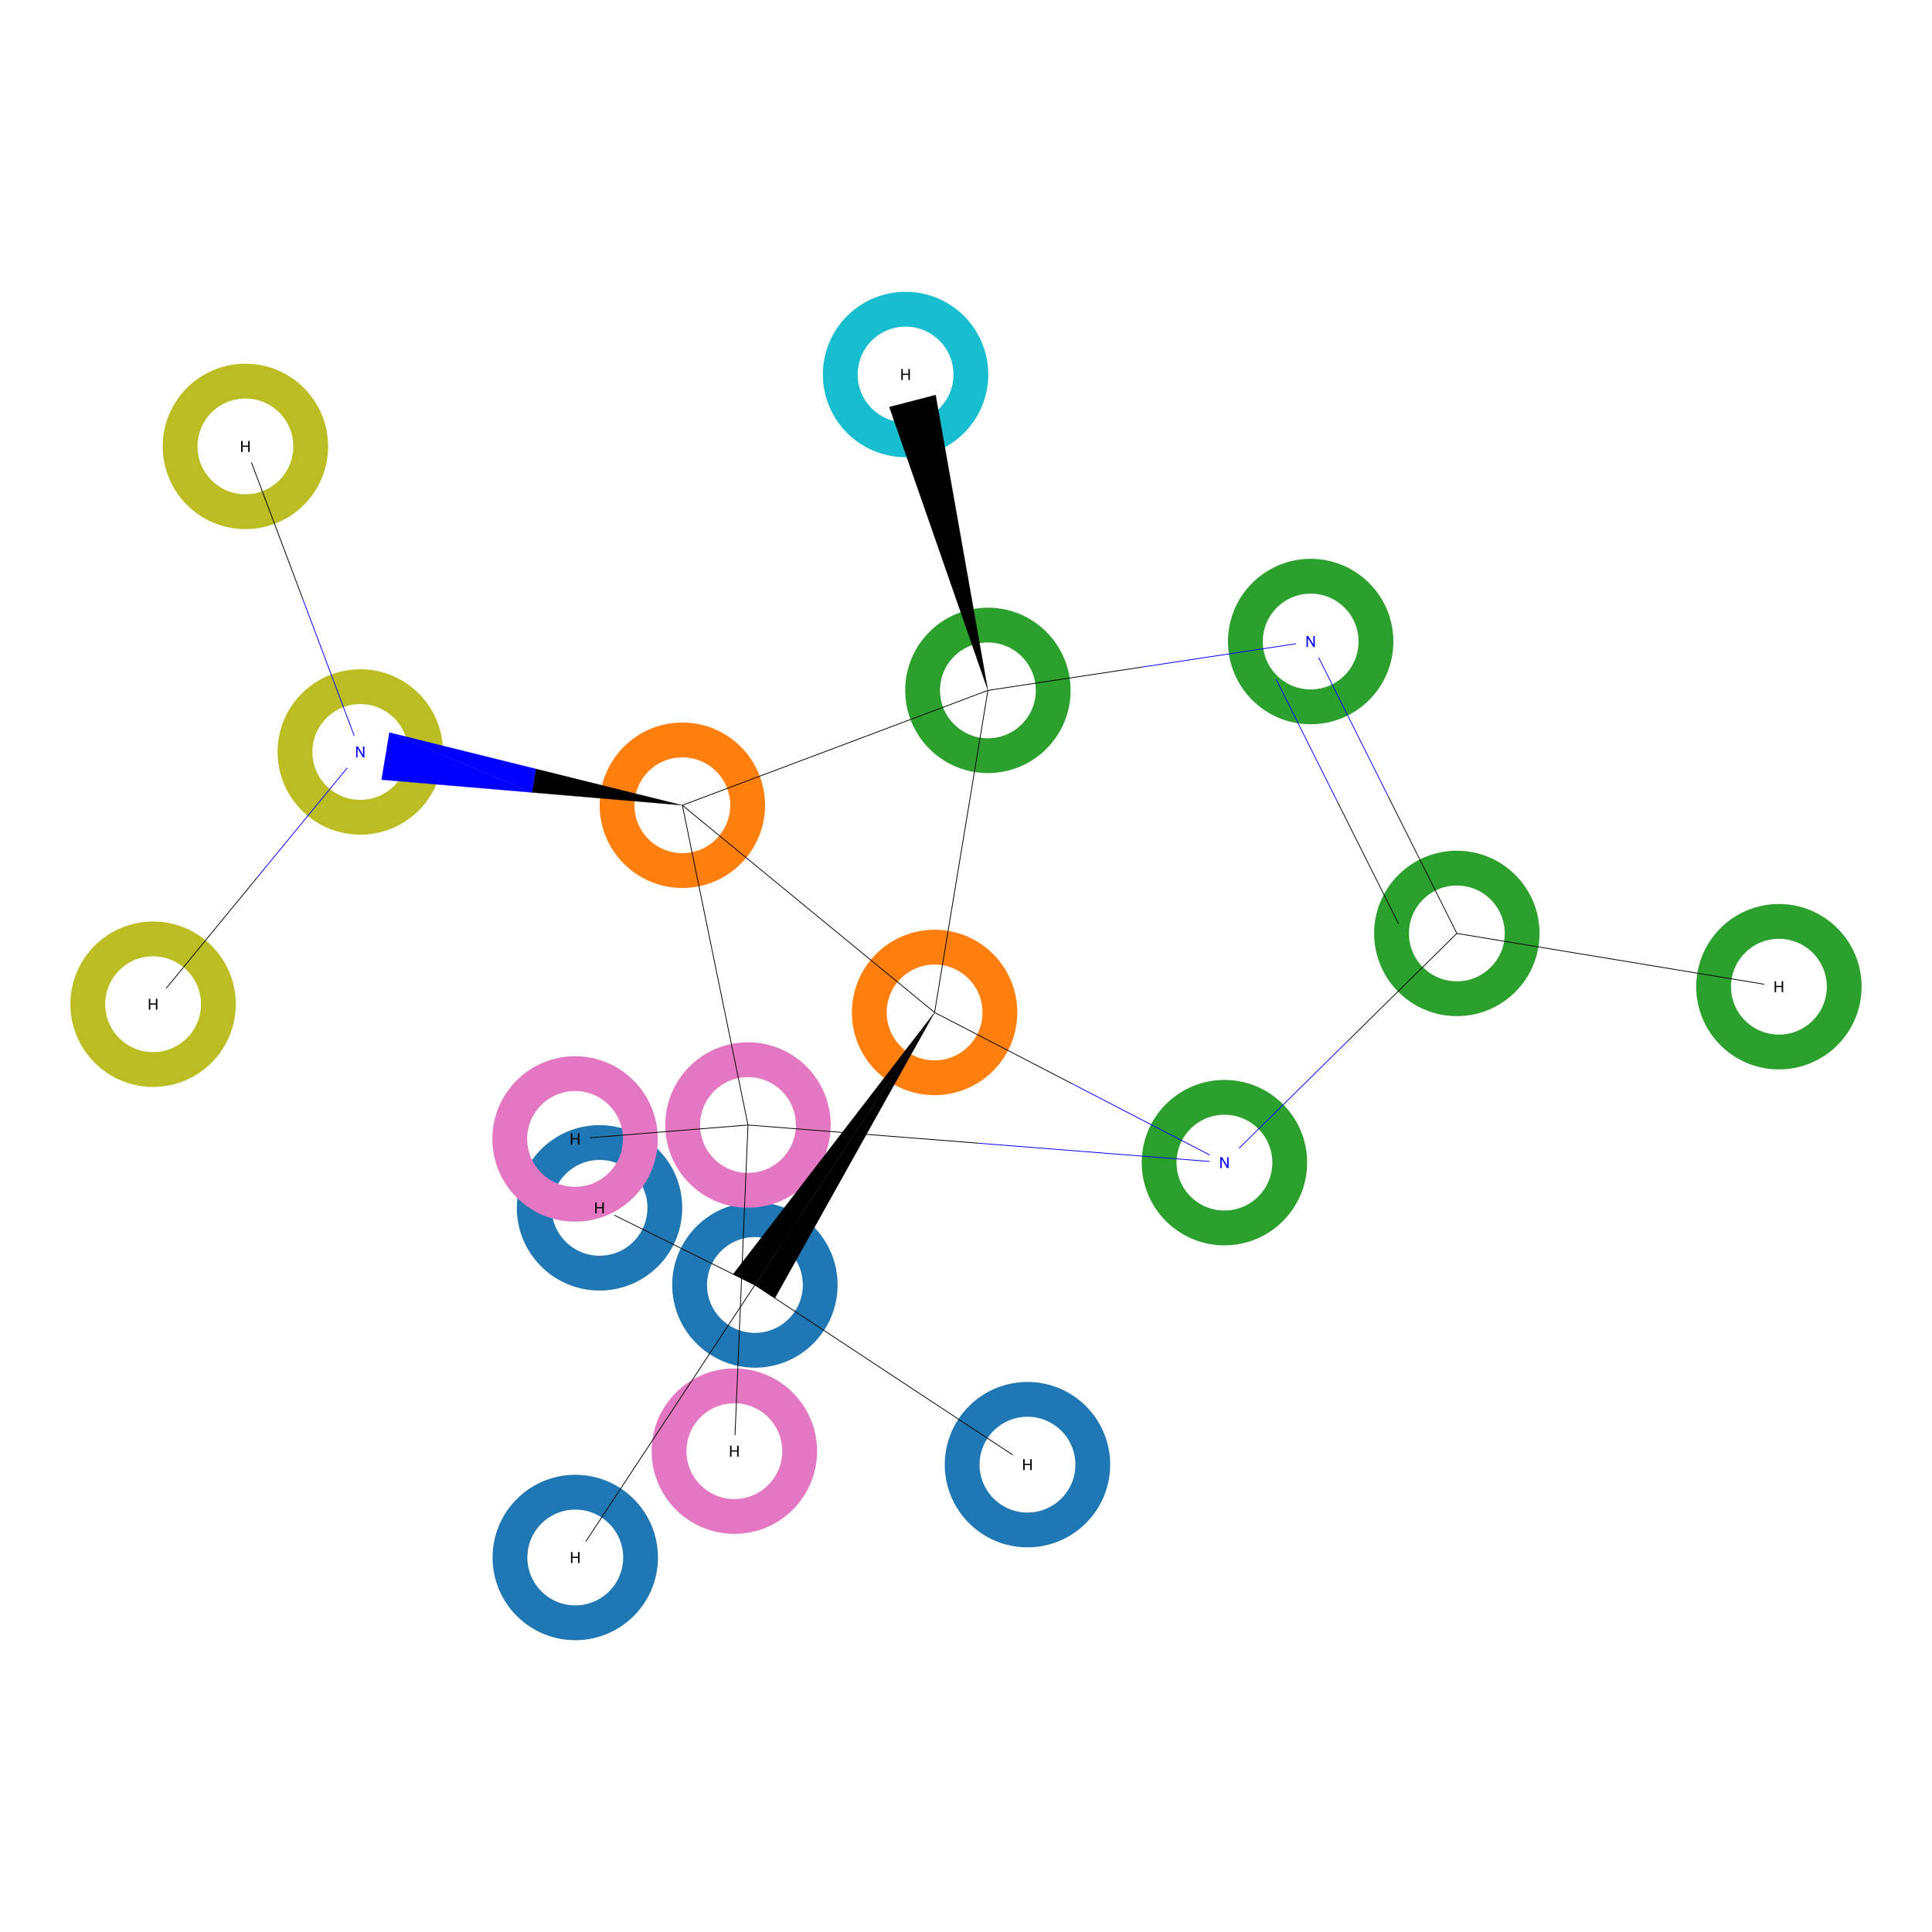 <?xml version='1.0' encoding='iso-8859-1'?>
<svg version='1.1' baseProfile='full'
              xmlns='http://www.w3.org/2000/svg'
                      xmlns:rdkit='http://www.rdkit.org/xml'
                      xmlns:xlink='http://www.w3.org/1999/xlink'
                  xml:space='preserve'
width='5000px' height='5000px' viewBox='0 0 5000 5000'>
<!-- END OF HEADER -->
<rect style='opacity:1.0;fill:#FFFFFF;stroke:none' width='5000.0' height='5000.0' x='0.0' y='0.0'> </rect>
<ellipse cx='1953.7' cy='3325.5' rx='169.0' ry='169.0' class='atom-0'  style='fill:none;stroke:#1F77B4;stroke-width:90.1px;stroke-linecap:butt;stroke-linejoin:miter;stroke-opacity:1' />
<ellipse cx='2418.7' cy='2620.2' rx='169.0' ry='169.0' class='atom-1'  style='fill:none;stroke:#FF7F0E;stroke-width:90.1px;stroke-linecap:butt;stroke-linejoin:miter;stroke-opacity:1' />
<ellipse cx='2556.7' cy='1786.7' rx='169.0' ry='169.0' class='atom-2'  style='fill:none;stroke:#2CA02C;stroke-width:90.1px;stroke-linecap:butt;stroke-linejoin:miter;stroke-opacity:1' />
<ellipse cx='3392.0' cy='1660.3' rx='169.0' ry='169.0' class='atom-3'  style='fill:none;stroke:#2CA02C;stroke-width:90.1px;stroke-linecap:butt;stroke-linejoin:miter;stroke-opacity:1' />
<ellipse cx='3770.3' cy='2415.7' rx='169.0' ry='169.0' class='atom-4'  style='fill:none;stroke:#2CA02C;stroke-width:90.1px;stroke-linecap:butt;stroke-linejoin:miter;stroke-opacity:1' />
<ellipse cx='3168.8' cy='3008.9' rx='169.0' ry='169.0' class='atom-5'  style='fill:none;stroke:#2CA02C;stroke-width:90.1px;stroke-linecap:butt;stroke-linejoin:miter;stroke-opacity:1' />
<ellipse cx='1935.8' cy='2911.5' rx='169.0' ry='169.0' class='atom-6'  style='fill:none;stroke:#E377C2;stroke-width:90.1px;stroke-linecap:butt;stroke-linejoin:miter;stroke-opacity:1' />
<ellipse cx='1765.9' cy='2084.0' rx='169.0' ry='169.0' class='atom-7'  style='fill:none;stroke:#FF7F0E;stroke-width:90.1px;stroke-linecap:butt;stroke-linejoin:miter;stroke-opacity:1' />
<ellipse cx='932.4' cy='1946.1' rx='169.0' ry='169.0' class='atom-8'  style='fill:none;stroke:#BCBD22;stroke-width:90.1px;stroke-linecap:butt;stroke-linejoin:miter;stroke-opacity:1' />
<ellipse cx='2659.1' cy='3790.5' rx='169.0' ry='169.0' class='atom-9'  style='fill:none;stroke:#1F77B4;stroke-width:90.1px;stroke-linecap:butt;stroke-linejoin:miter;stroke-opacity:1' />
<ellipse cx='1551.6' cy='3125.9' rx='169.0' ry='169.0' class='atom-10'  style='fill:none;stroke:#1F77B4;stroke-width:90.1px;stroke-linecap:butt;stroke-linejoin:miter;stroke-opacity:1' />
<ellipse cx='1488.8' cy='4030.8' rx='169.0' ry='169.0' class='atom-11'  style='fill:none;stroke:#1F77B4;stroke-width:90.1px;stroke-linecap:butt;stroke-linejoin:miter;stroke-opacity:1' />
<ellipse cx='2343.6' cy='969.2' rx='169.0' ry='169.0' class='atom-12'  style='fill:none;stroke:#17BECF;stroke-width:90.1px;stroke-linecap:butt;stroke-linejoin:miter;stroke-opacity:1' />
<ellipse cx='4603.8' cy='2553.6' rx='169.0' ry='169.0' class='atom-13'  style='fill:none;stroke:#2CA02C;stroke-width:90.1px;stroke-linecap:butt;stroke-linejoin:miter;stroke-opacity:1' />
<ellipse cx='1488.3' cy='2947.6' rx='169.0' ry='169.0' class='atom-14'  style='fill:none;stroke:#E377C2;stroke-width:90.1px;stroke-linecap:butt;stroke-linejoin:miter;stroke-opacity:1' />
<ellipse cx='1900.5' cy='3755.6' rx='169.0' ry='169.0' class='atom-15'  style='fill:none;stroke:#E377C2;stroke-width:90.1px;stroke-linecap:butt;stroke-linejoin:miter;stroke-opacity:1' />
<ellipse cx='635.1' cy='1155.3' rx='169.0' ry='169.0' class='atom-16'  style='fill:none;stroke:#BCBD22;stroke-width:90.1px;stroke-linecap:butt;stroke-linejoin:miter;stroke-opacity:1' />
<ellipse cx='396.2' cy='2598.9' rx='169.0' ry='169.0' class='atom-17'  style='fill:none;stroke:#BCBD22;stroke-width:90.1px;stroke-linecap:butt;stroke-linejoin:miter;stroke-opacity:1' />
<path class='bond-0 atom-1 atom-0' d='M 2418.7,2620.2 L 2005.4,3359.5 L 1953.7,3325.5 Z' style='fill:#000000;fill-rule:evenodd;fill-opacity:1;stroke:#000000;stroke-width:0.5px;stroke-linecap:butt;stroke-linejoin:miter;stroke-opacity:1;' />
<path class='bond-0 atom-1 atom-0' d='M 2418.7,2620.2 L 1953.7,3325.5 L 1897.4,3297.5 Z' style='fill:#000000;fill-rule:evenodd;fill-opacity:1;stroke:#000000;stroke-width:0.5px;stroke-linecap:butt;stroke-linejoin:miter;stroke-opacity:1;' />
<path class='bond-1 atom-0 atom-9' d='M 1953.7,3325.5 L 2620.8,3765.2' style='fill:none;fill-rule:evenodd;stroke:#000000;stroke-width:2.0px;stroke-linecap:butt;stroke-linejoin:miter;stroke-opacity:1' />
<path class='bond-2 atom-0 atom-10' d='M 1953.7,3325.5 L 1589.9,3144.9' style='fill:none;fill-rule:evenodd;stroke:#000000;stroke-width:2.0px;stroke-linecap:butt;stroke-linejoin:miter;stroke-opacity:1' />
<path class='bond-3 atom-0 atom-11' d='M 1953.7,3325.5 L 1516.0,3989.4' style='fill:none;fill-rule:evenodd;stroke:#000000;stroke-width:2.0px;stroke-linecap:butt;stroke-linejoin:miter;stroke-opacity:1' />
<path class='bond-4 atom-1 atom-2' d='M 2418.7,2620.2 L 2556.7,1786.7' style='fill:none;fill-rule:evenodd;stroke:#000000;stroke-width:2.0px;stroke-linecap:butt;stroke-linejoin:miter;stroke-opacity:1' />
<path class='bond-5 atom-1 atom-5' d='M 2418.7,2620.2 L 2774.8,2804.7' style='fill:none;fill-rule:evenodd;stroke:#000000;stroke-width:2.0px;stroke-linecap:butt;stroke-linejoin:miter;stroke-opacity:1' />
<path class='bond-5 atom-1 atom-5' d='M 2774.8,2804.7 L 3130.9,2989.2' style='fill:none;fill-rule:evenodd;stroke:#0000FF;stroke-width:2.0px;stroke-linecap:butt;stroke-linejoin:miter;stroke-opacity:1' />
<path class='bond-6 atom-1 atom-7' d='M 2418.7,2620.2 L 1765.9,2084.0' style='fill:none;fill-rule:evenodd;stroke:#000000;stroke-width:2.0px;stroke-linecap:butt;stroke-linejoin:miter;stroke-opacity:1' />
<path class='bond-7 atom-2 atom-3' d='M 2556.7,1786.7 L 2955.3,1726.4' style='fill:none;fill-rule:evenodd;stroke:#000000;stroke-width:2.0px;stroke-linecap:butt;stroke-linejoin:miter;stroke-opacity:1' />
<path class='bond-7 atom-2 atom-3' d='M 2955.3,1726.4 L 3354.0,1666.0' style='fill:none;fill-rule:evenodd;stroke:#0000FF;stroke-width:2.0px;stroke-linecap:butt;stroke-linejoin:miter;stroke-opacity:1' />
<path class='bond-8 atom-2 atom-7' d='M 2556.7,1786.7 L 1765.9,2084.0' style='fill:none;fill-rule:evenodd;stroke:#000000;stroke-width:2.0px;stroke-linecap:butt;stroke-linejoin:miter;stroke-opacity:1' />
<path class='bond-9 atom-2 atom-12' d='M 2556.7,1786.7 L 2301.6,1053.4 L 2421.4,1022.2 Z' style='fill:#000000;fill-rule:evenodd;fill-opacity:1;stroke:#000000;stroke-width:0.5px;stroke-linecap:butt;stroke-linejoin:miter;stroke-opacity:1;' />
<path class='bond-10 atom-3 atom-4' d='M 3412.7,1701.7 L 3591.5,2058.7' style='fill:none;fill-rule:evenodd;stroke:#0000FF;stroke-width:2.0px;stroke-linecap:butt;stroke-linejoin:miter;stroke-opacity:1' />
<path class='bond-10 atom-3 atom-4' d='M 3591.5,2058.7 L 3770.3,2415.7' style='fill:none;fill-rule:evenodd;stroke:#000000;stroke-width:2.0px;stroke-linecap:butt;stroke-linejoin:miter;stroke-opacity:1' />
<path class='bond-10 atom-3 atom-4' d='M 3302.1,1757.1 L 3460.7,2073.9' style='fill:none;fill-rule:evenodd;stroke:#0000FF;stroke-width:2.0px;stroke-linecap:butt;stroke-linejoin:miter;stroke-opacity:1' />
<path class='bond-10 atom-3 atom-4' d='M 3460.7,2073.9 L 3619.4,2390.7' style='fill:none;fill-rule:evenodd;stroke:#000000;stroke-width:2.0px;stroke-linecap:butt;stroke-linejoin:miter;stroke-opacity:1' />
<path class='bond-11 atom-4 atom-5' d='M 3770.3,2415.7 L 3488.5,2693.6' style='fill:none;fill-rule:evenodd;stroke:#000000;stroke-width:2.0px;stroke-linecap:butt;stroke-linejoin:miter;stroke-opacity:1' />
<path class='bond-11 atom-4 atom-5' d='M 3488.5,2693.6 L 3206.8,2971.5' style='fill:none;fill-rule:evenodd;stroke:#0000FF;stroke-width:2.0px;stroke-linecap:butt;stroke-linejoin:miter;stroke-opacity:1' />
<path class='bond-12 atom-4 atom-13' d='M 3770.3,2415.7 L 4565.5,2547.2' style='fill:none;fill-rule:evenodd;stroke:#000000;stroke-width:2.0px;stroke-linecap:butt;stroke-linejoin:miter;stroke-opacity:1' />
<path class='bond-13 atom-5 atom-6' d='M 3130.9,3005.9 L 2533.3,2958.7' style='fill:none;fill-rule:evenodd;stroke:#0000FF;stroke-width:2.0px;stroke-linecap:butt;stroke-linejoin:miter;stroke-opacity:1' />
<path class='bond-13 atom-5 atom-6' d='M 2533.3,2958.7 L 1935.8,2911.5' style='fill:none;fill-rule:evenodd;stroke:#000000;stroke-width:2.0px;stroke-linecap:butt;stroke-linejoin:miter;stroke-opacity:1' />
<path class='bond-14 atom-6 atom-7' d='M 1935.8,2911.5 L 1765.9,2084.0' style='fill:none;fill-rule:evenodd;stroke:#000000;stroke-width:2.0px;stroke-linecap:butt;stroke-linejoin:miter;stroke-opacity:1' />
<path class='bond-15 atom-6 atom-14' d='M 1935.8,2911.5 L 1526.6,2944.5' style='fill:none;fill-rule:evenodd;stroke:#000000;stroke-width:2.0px;stroke-linecap:butt;stroke-linejoin:miter;stroke-opacity:1' />
<path class='bond-16 atom-6 atom-15' d='M 1935.8,2911.5 L 1902.2,3714.2' style='fill:none;fill-rule:evenodd;stroke:#000000;stroke-width:2.0px;stroke-linecap:butt;stroke-linejoin:miter;stroke-opacity:1' />
<path class='bond-17 atom-7 atom-8' d='M 1765.9,2084.0 L 1376.7,2050.9 L 1386.8,1989.9 Z' style='fill:#000000;fill-rule:evenodd;fill-opacity:1;stroke:#000000;stroke-width:0.5px;stroke-linecap:butt;stroke-linejoin:miter;stroke-opacity:1;' />
<path class='bond-17 atom-7 atom-8' d='M 1376.7,2050.9 L 1007.7,1895.8 L 987.5,2017.9 Z' style='fill:#0000FF;fill-rule:evenodd;fill-opacity:1;stroke:#0000FF;stroke-width:0.5px;stroke-linecap:butt;stroke-linejoin:miter;stroke-opacity:1;' />
<path class='bond-17 atom-7 atom-8' d='M 1376.7,2050.9 L 1386.8,1989.9 L 1007.7,1895.8 Z' style='fill:#0000FF;fill-rule:evenodd;fill-opacity:1;stroke:#0000FF;stroke-width:0.5px;stroke-linecap:butt;stroke-linejoin:miter;stroke-opacity:1;' />
<path class='bond-18 atom-8 atom-16' d='M 916.9,1904.7 L 783.8,1550.7' style='fill:none;fill-rule:evenodd;stroke:#0000FF;stroke-width:2.0px;stroke-linecap:butt;stroke-linejoin:miter;stroke-opacity:1' />
<path class='bond-18 atom-8 atom-16' d='M 783.8,1550.7 L 650.7,1196.7' style='fill:none;fill-rule:evenodd;stroke:#000000;stroke-width:2.0px;stroke-linecap:butt;stroke-linejoin:miter;stroke-opacity:1' />
<path class='bond-19 atom-8 atom-17' d='M 898.4,1987.5 L 664.3,2272.5' style='fill:none;fill-rule:evenodd;stroke:#0000FF;stroke-width:2.0px;stroke-linecap:butt;stroke-linejoin:miter;stroke-opacity:1' />
<path class='bond-19 atom-8 atom-17' d='M 664.3,2272.5 L 430.2,2557.6' style='fill:none;fill-rule:evenodd;stroke:#000000;stroke-width:2.0px;stroke-linecap:butt;stroke-linejoin:miter;stroke-opacity:1' />
<path class='atom-3' d='M 3385.7 1646.1
L 3395.0 1661.1
Q 3395.9 1662.6, 3397.4 1665.3
Q 3398.9 1668.0, 3398.9 1668.1
L 3398.9 1646.1
L 3402.7 1646.1
L 3402.7 1674.5
L 3398.8 1674.5
L 3388.9 1658.1
Q 3387.7 1656.1, 3386.5 1653.9
Q 3385.3 1651.7, 3384.9 1651.1
L 3384.9 1674.5
L 3381.2 1674.5
L 3381.2 1646.1
L 3385.7 1646.1
' fill='#0000FF'/>
<path class='atom-5' d='M 3162.5 2994.7
L 3171.8 3009.7
Q 3172.7 3011.2, 3174.2 3013.9
Q 3175.7 3016.6, 3175.8 3016.7
L 3175.8 2994.7
L 3179.5 2994.7
L 3179.5 3023.0
L 3175.7 3023.0
L 3165.7 3006.6
Q 3164.5 3004.7, 3163.3 3002.5
Q 3162.1 3000.3, 3161.7 2999.6
L 3161.7 3023.0
L 3158.1 3023.0
L 3158.1 2994.7
L 3162.5 2994.7
' fill='#0000FF'/>
<path class='atom-8' d='M 926.1 1931.9
L 935.4 1946.9
Q 936.3 1948.4, 937.8 1951.1
Q 939.3 1953.8, 939.4 1953.9
L 939.4 1931.9
L 943.1 1931.9
L 943.1 1960.2
L 939.3 1960.2
L 929.3 1943.8
Q 928.1 1941.9, 926.9 1939.7
Q 925.7 1937.5, 925.3 1936.8
L 925.3 1960.2
L 921.7 1960.2
L 921.7 1931.9
L 926.1 1931.9
' fill='#0000FF'/>
<path class='atom-9' d='M 2648.0 3776.3
L 2651.8 3776.3
L 2651.8 3788.4
L 2666.3 3788.4
L 2666.3 3776.3
L 2670.2 3776.3
L 2670.2 3804.6
L 2666.3 3804.6
L 2666.3 3791.6
L 2651.8 3791.6
L 2651.8 3804.6
L 2648.0 3804.6
L 2648.0 3776.3
' fill='#000000'/>
<path class='atom-10' d='M 1540.5 3111.8
L 1544.3 3111.8
L 1544.3 3123.8
L 1558.8 3123.8
L 1558.8 3111.8
L 1562.7 3111.8
L 1562.7 3140.1
L 1558.8 3140.1
L 1558.8 3127.0
L 1544.3 3127.0
L 1544.3 3140.1
L 1540.5 3140.1
L 1540.5 3111.8
' fill='#000000'/>
<path class='atom-11' d='M 1477.7 4016.7
L 1481.5 4016.7
L 1481.5 4028.7
L 1496.0 4028.7
L 1496.0 4016.7
L 1499.8 4016.7
L 1499.8 4045.0
L 1496.0 4045.0
L 1496.0 4031.9
L 1481.5 4031.9
L 1481.5 4045.0
L 1477.7 4045.0
L 1477.7 4016.7
' fill='#000000'/>
<path class='atom-12' d='M 2332.6 955.0
L 2336.4 955.0
L 2336.4 967.1
L 2350.9 967.1
L 2350.9 955.0
L 2354.7 955.0
L 2354.7 983.3
L 2350.9 983.3
L 2350.9 970.3
L 2336.4 970.3
L 2336.4 983.3
L 2332.6 983.3
L 2332.6 955.0
' fill='#000000'/>
<path class='atom-13' d='M 4592.7 2539.4
L 4596.5 2539.4
L 4596.5 2551.4
L 4611.0 2551.4
L 4611.0 2539.4
L 4614.8 2539.4
L 4614.8 2567.7
L 4611.0 2567.7
L 4611.0 2554.6
L 4596.5 2554.6
L 4596.5 2567.7
L 4592.7 2567.7
L 4592.7 2539.4
' fill='#000000'/>
<path class='atom-14' d='M 1477.2 2933.4
L 1481.1 2933.4
L 1481.1 2945.4
L 1495.5 2945.4
L 1495.5 2933.4
L 1499.4 2933.4
L 1499.4 2961.7
L 1495.5 2961.7
L 1495.5 2948.6
L 1481.1 2948.6
L 1481.1 2961.7
L 1477.2 2961.7
L 1477.2 2933.4
' fill='#000000'/>
<path class='atom-15' d='M 1889.4 3741.4
L 1893.2 3741.4
L 1893.2 3753.5
L 1907.7 3753.5
L 1907.7 3741.4
L 1911.6 3741.4
L 1911.6 3769.8
L 1907.7 3769.8
L 1907.7 3756.7
L 1893.2 3756.7
L 1893.2 3769.8
L 1889.4 3769.8
L 1889.4 3741.4
' fill='#000000'/>
<path class='atom-16' d='M 624.0 1141.2
L 627.9 1141.2
L 627.9 1153.2
L 642.3 1153.2
L 642.3 1141.2
L 646.2 1141.2
L 646.2 1169.5
L 642.3 1169.5
L 642.3 1156.4
L 627.9 1156.4
L 627.9 1169.5
L 624.0 1169.5
L 624.0 1141.2
' fill='#000000'/>
<path class='atom-17' d='M 385.2 2584.8
L 389.0 2584.8
L 389.0 2596.8
L 403.5 2596.8
L 403.5 2584.8
L 407.3 2584.8
L 407.3 2613.1
L 403.5 2613.1
L 403.5 2600.0
L 389.0 2600.0
L 389.0 2613.1
L 385.2 2613.1
L 385.2 2584.8
' fill='#000000'/>
</svg>
